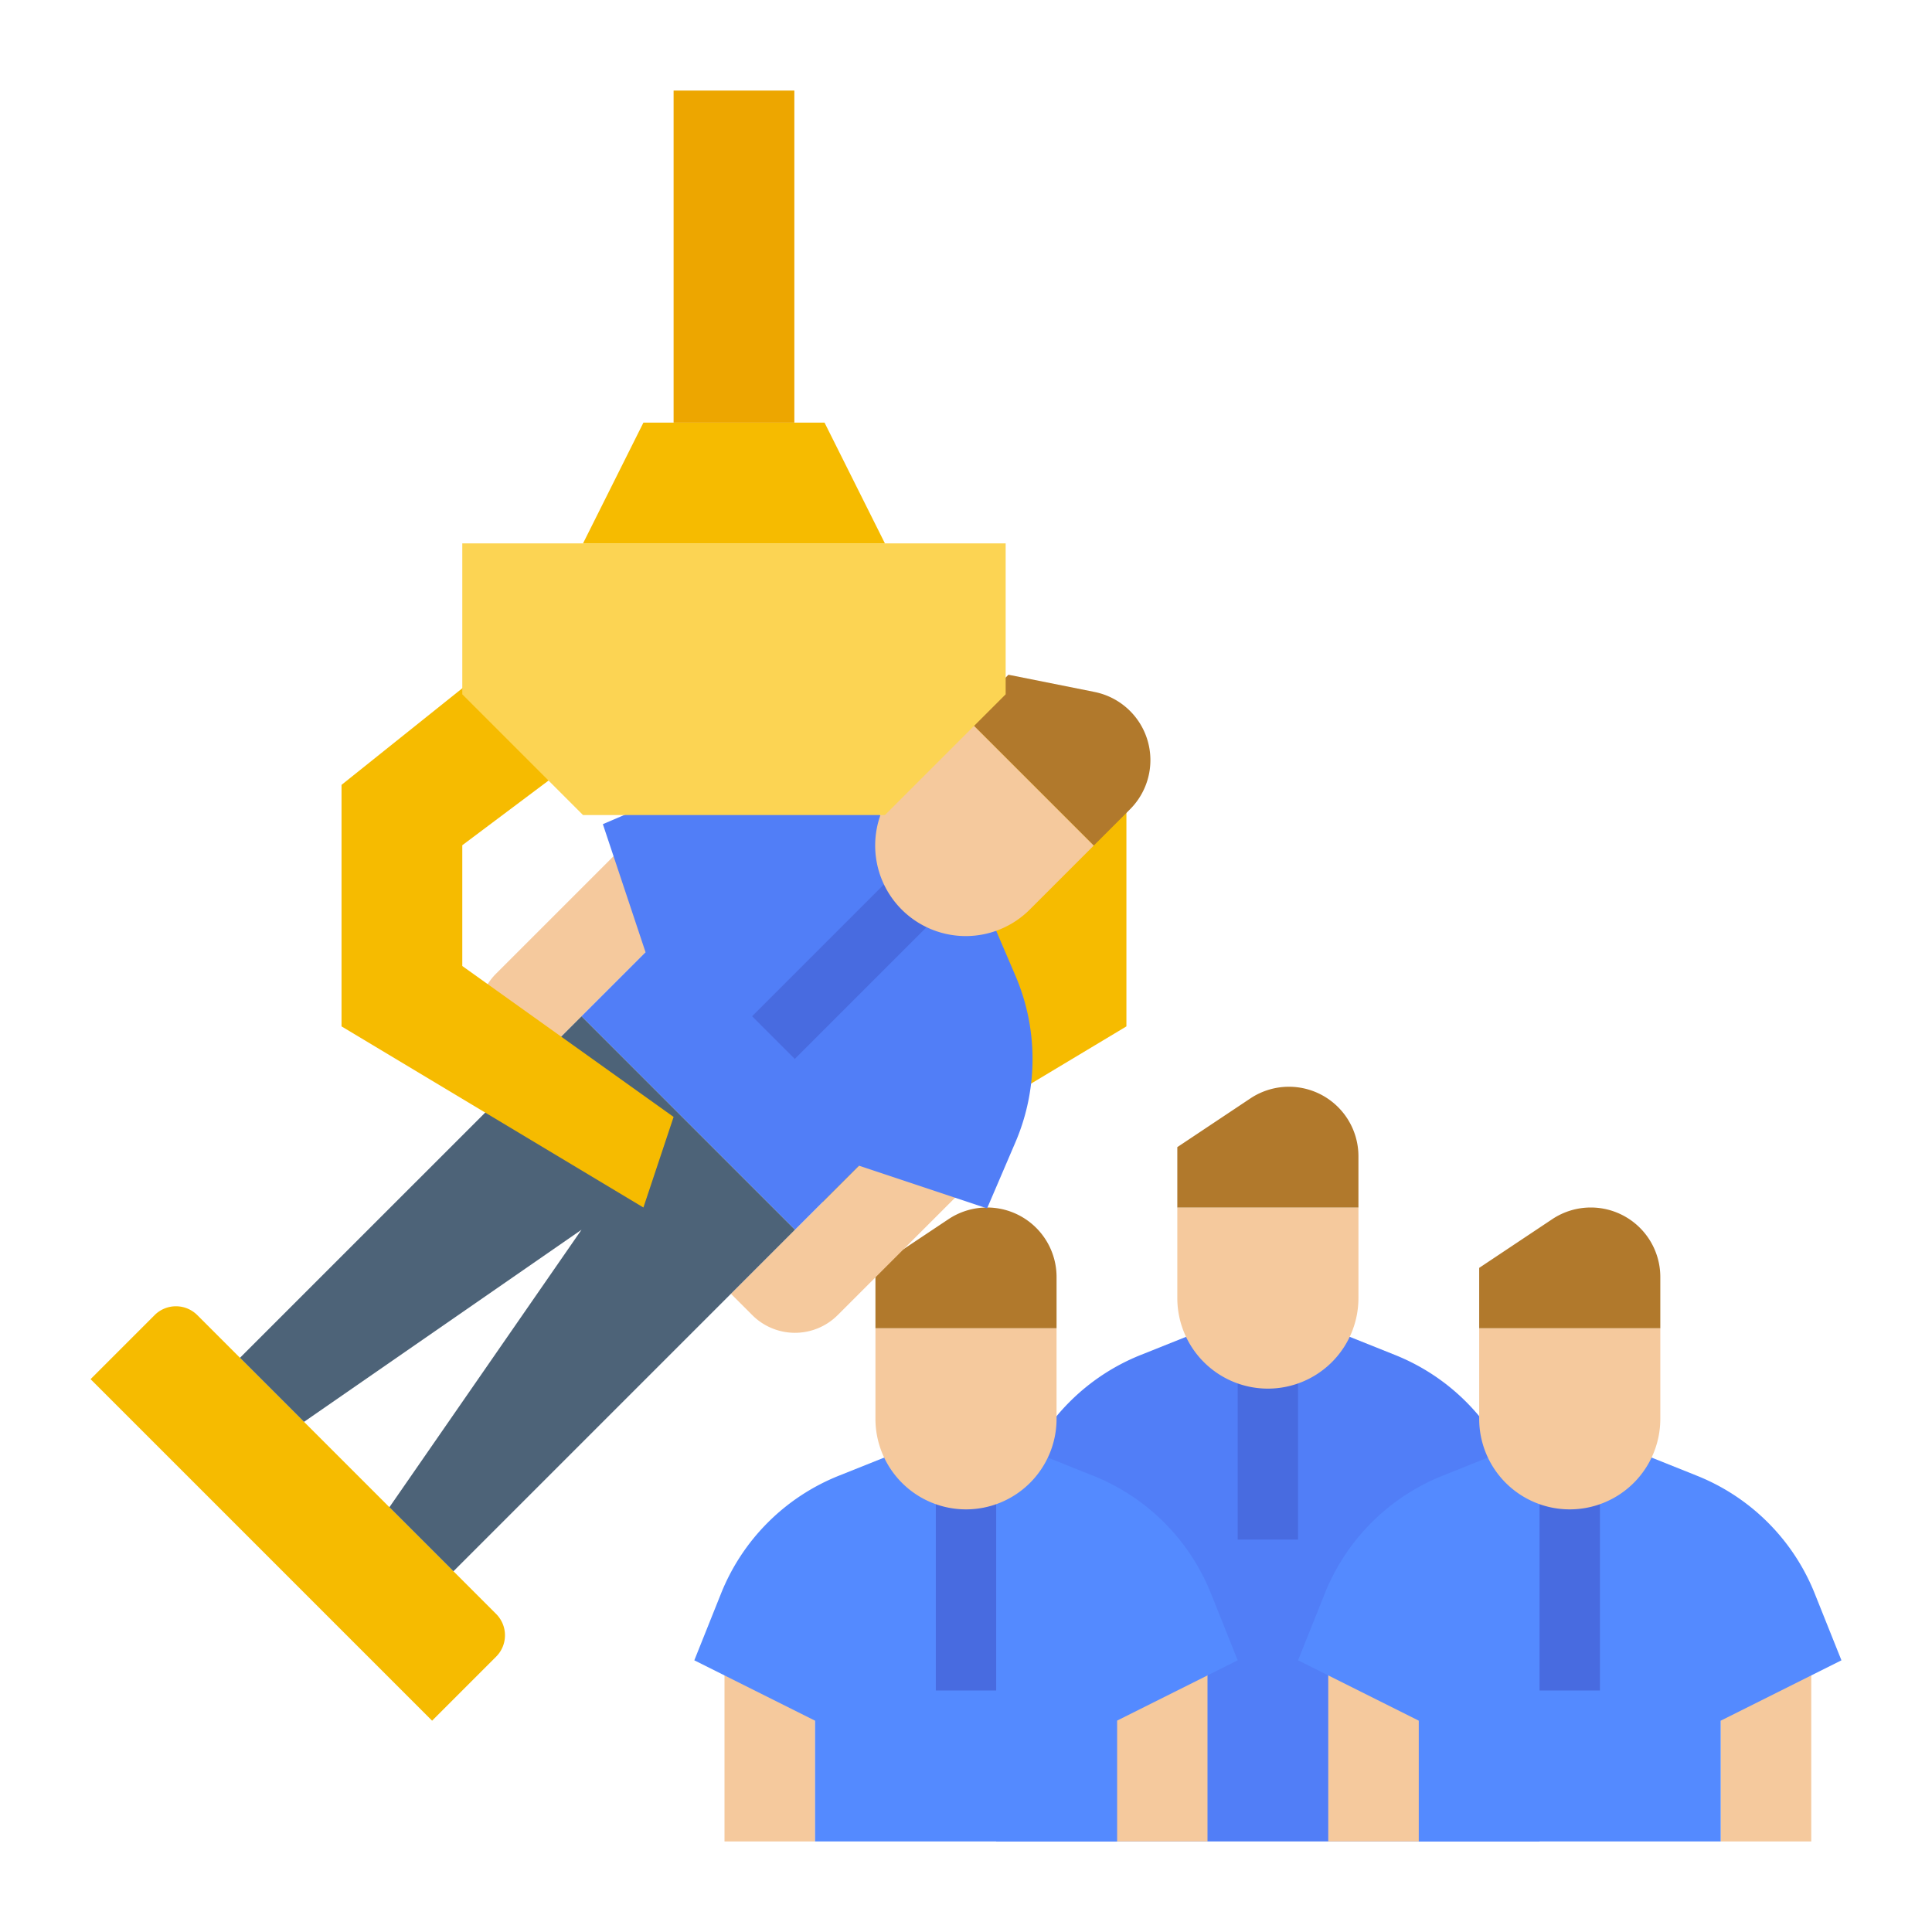 <svg id="flat" height="512" viewBox="0 0 512 512" width="512" xmlns="http://www.w3.org/2000/svg"><path d="m352 352 17.717 7.087a56 56 0 0 1 31.197 31.197l7.087 17.717v80h-144v-80l7.087-17.717a56 56 0 0 1 31.197-31.197l17.717-7.087z" fill="#517ef7"/><path d="m328 352h16v56h-16z" fill="#486be0"/><path d="m360 320v24a24 24 0 0 1 -24 24 24 24 0 0 1 -24-24v-24z" fill="#f5c99d"/><path d="m312 320h48v-13.578a18.422 18.422 0 0 0 -18.422-18.422 18.422 18.422 0 0 0 -10.219 3.094l-19.359 12.906z" fill="#b1792c"/><path d="m192 440h24v48h-24z" fill="#f5c99d"/><path d="m296 440h24v48h-24z" fill="#f5c99d"/><path d="m272 384 17.717 7.087a56 56 0 0 1 31.197 31.197l7.087 17.717-32 16v32h-80v-32l-32-16 7.087-17.717a56 56 0 0 1 31.197-31.197l17.717-7.087z" fill="#548aff"/><path d="m248 384h16v64h-16z" fill="#486be0"/><path d="m280 352v24a24 24 0 0 1 -24 24 24 24 0 0 1 -24-24v-24z" fill="#f5c99d"/><path d="m232 352h48v-13.578a18.422 18.422 0 0 0 -18.422-18.422 18.422 18.422 0 0 0 -10.219 3.094l-19.359 12.906z" fill="#b1792c"/><path d="m352 440h24v48h-24z" fill="#f5c99d"/><path d="m456 440h24v48h-24z" fill="#f5c99d"/><path d="m432 384 17.717 7.087a56 56 0 0 1 31.197 31.197l7.087 17.717-32 16v32h-80v-32l-32-16 7.087-17.717a56 56 0 0 1 31.197-31.197l17.717-7.087z" fill="#548aff"/><path d="m234.51 200 24 24v32l-48 40 8 24 80-48v-64l-40-32h-24z" fill="#f6bb00"/><path d="m255.931 314.579-33.941 33.941a16 16 0 0 1 -22.627 0l-5.657-5.657 45.255-45.255z" fill="#f5c99d"/><path d="m165.421 224.069-33.941 33.941a16 16 0 0 0 0 22.627l5.657 5.657 45.255-45.255z" fill="#f5c99d"/><path d="m261.588 241.04 7.516 17.538a56 56 0 0 1 0 44.119l-7.516 17.538-33.941-11.314-16.971 16.971-56.569-56.569 16.971-16.971-11.314-33.941 17.538-7.516a56 56 0 0 1 44.119 0l17.538 7.516z" fill="#517ef7"/><path d="m195.647 244.353h64v16h-64z" fill="#486be0" transform="matrix(.707 -.707 .707 .707 -111.765 234.883)"/><path d="m24 365.49 16.971-16.971a8 8 0 0 1 11.314 0l79.196 79.196a8 8 0 0 1 0 11.314l-16.971 16.971z" fill="#f6bb00"/><path d="m210.676 325.892-90.509 90.51-16.971-16.971 50.912-73.539-73.539 50.912-16.971-16.971 90.51-90.509z" fill="#4d6378"/><path d="m289.872 224.069-16.971 16.971a24 24 0 0 1 -33.941 0 24 24 0 0 1 0-33.941l16.971-16.971z" fill="#f5c99d"/><path d="m255.931 190.128 33.941 33.941 9.601-9.601a18.422 18.422 0 0 0 0-26.053 18.422 18.422 0 0 0 -9.414-5.038l-22.815-4.563z" fill="#b1792c"/><path d="m154.51 144 16-32h48l16 32z" fill="#f6bb00"/><path d="m178.51 24h32v88h-32z" fill="#eda600"/><path d="m408 384h16v64h-16z" fill="#486be0"/><path d="m154.51 200-32 24v32l56 40-8 24-80-48v-64l40-32h24z" fill="#f6bb00"/><path d="m266.51 144v40l-32 32h-80l-32-32v-40z" fill="#fcd453"/><path d="m440 352v24a24 24 0 0 1 -24 24 24 24 0 0 1 -24-24v-24z" fill="#f5c99d"/><path d="m392 352h48v-13.578a18.422 18.422 0 0 0 -18.422-18.422 18.422 18.422 0 0 0 -10.219 3.094l-19.359 12.906z" fill="#b1792c"/></svg>